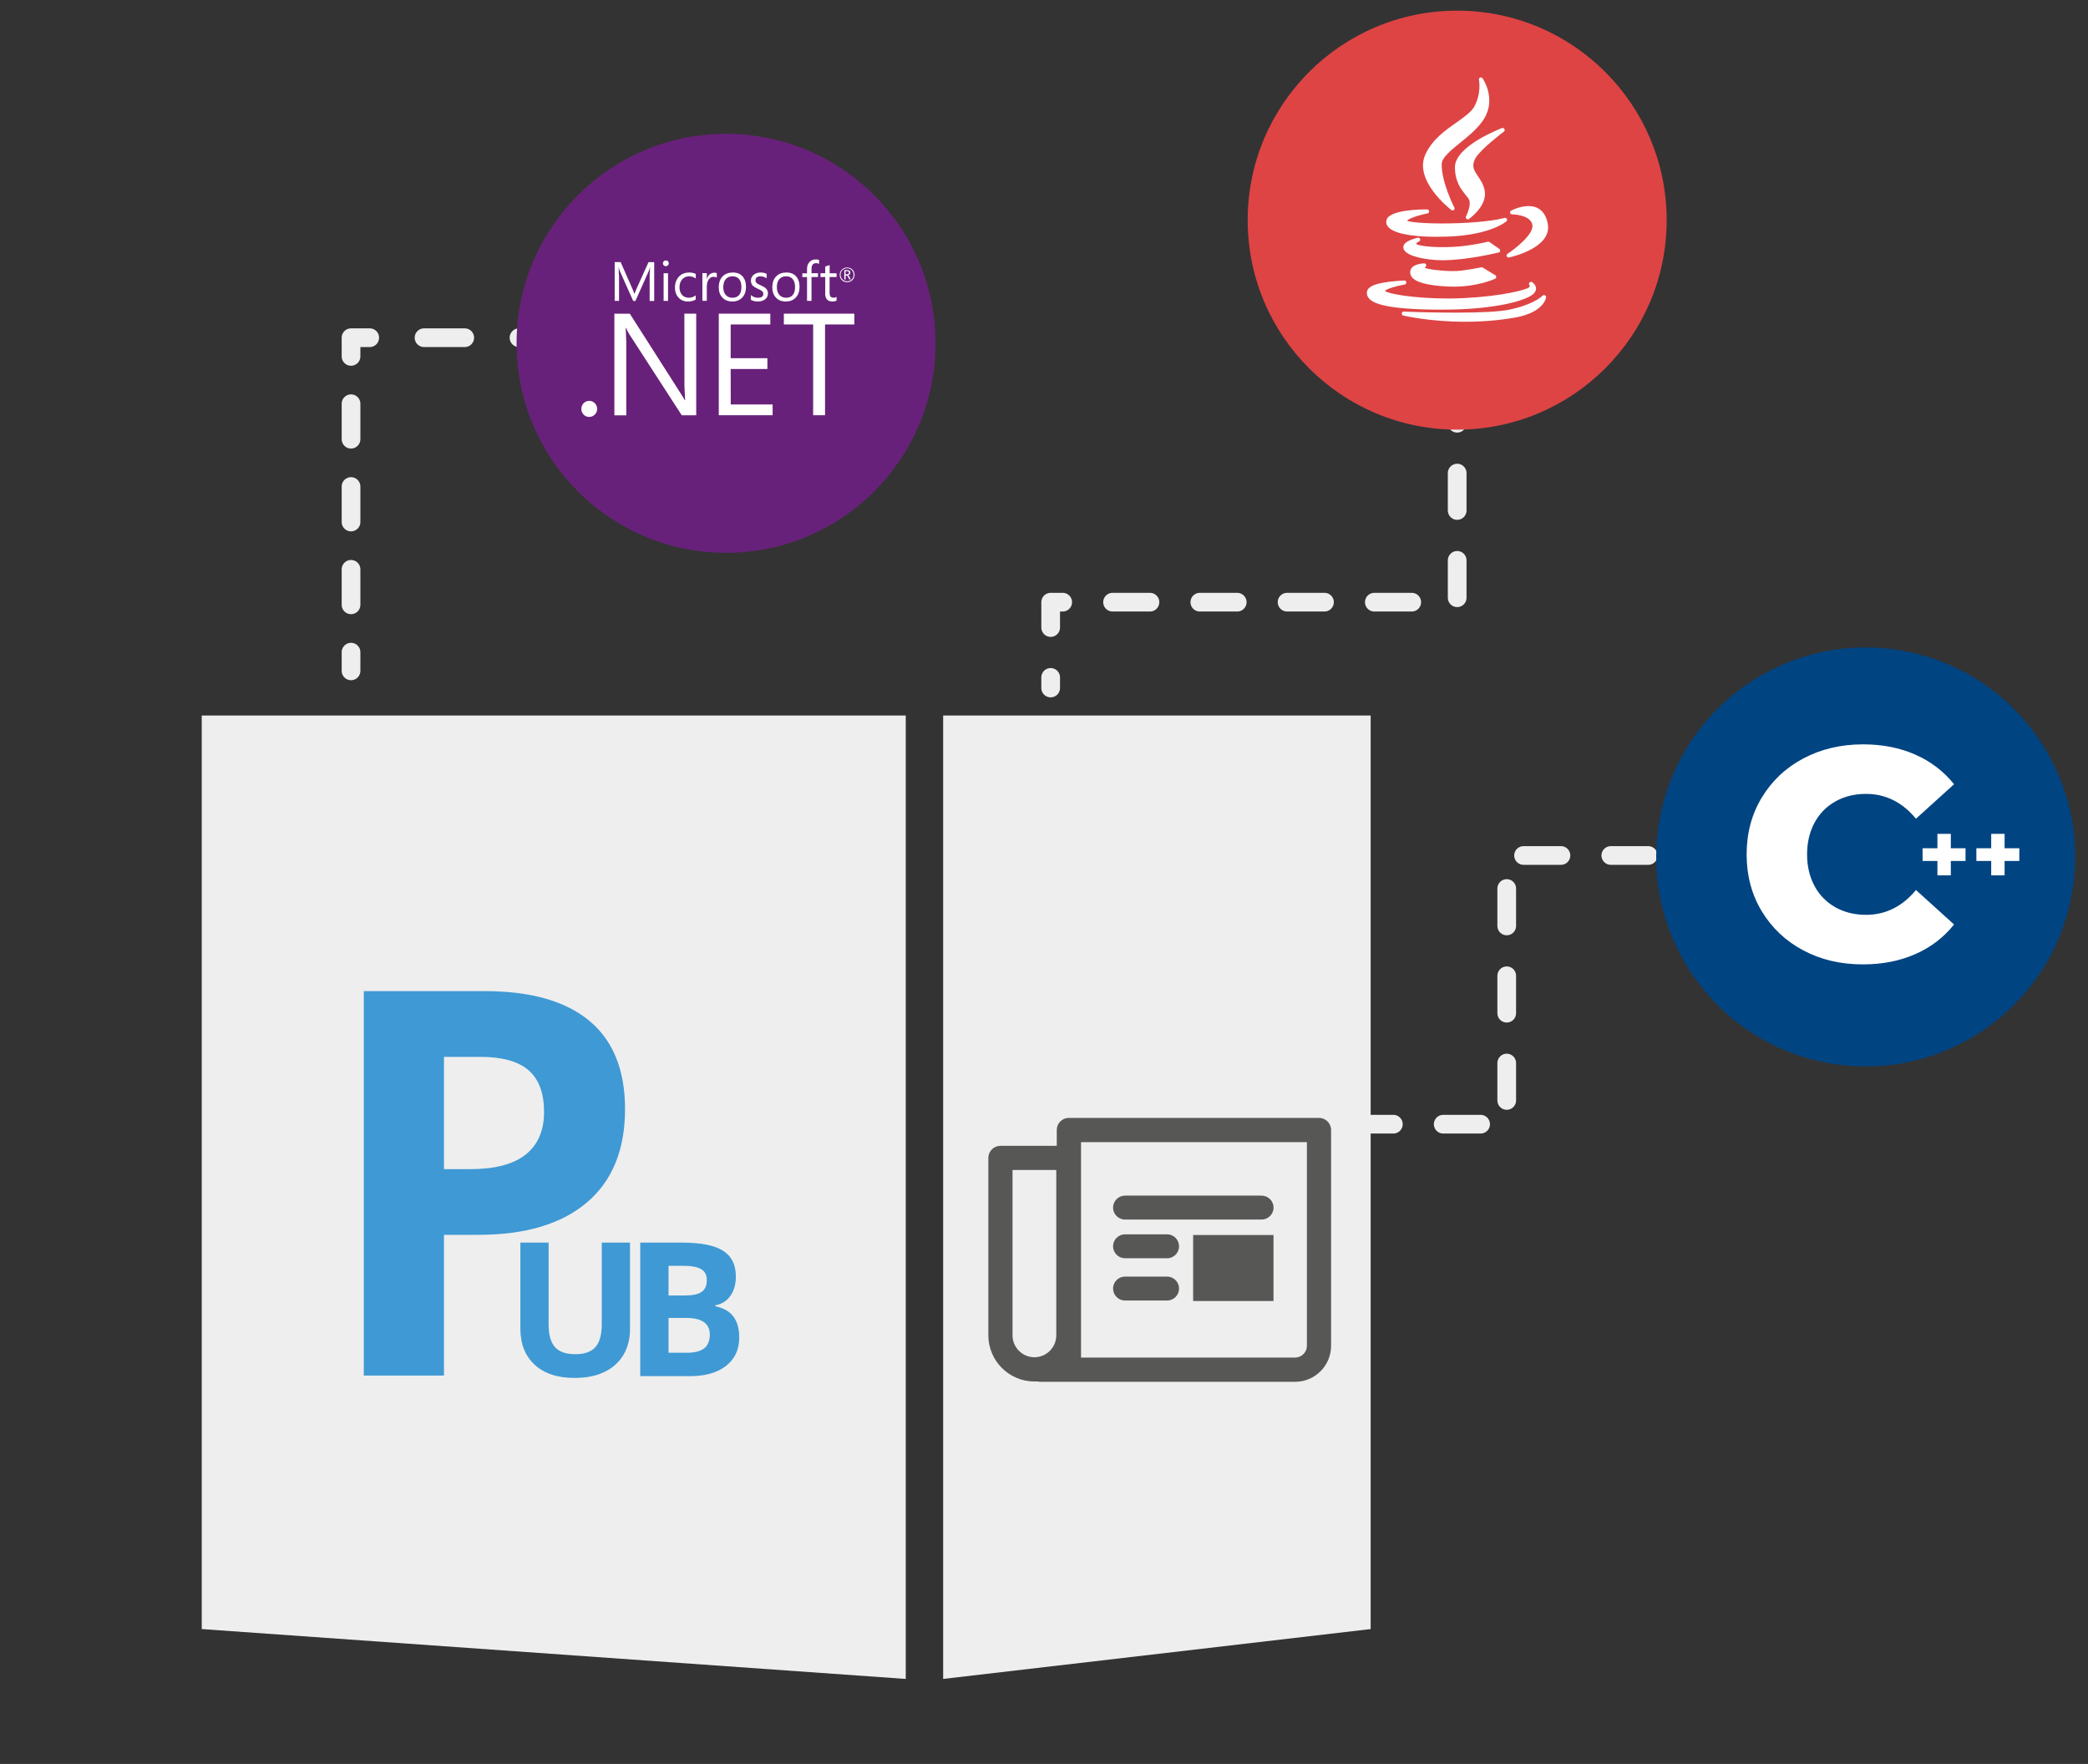 <?xml version="1.0" encoding="utf-8"?>
<!-- Generator: Adobe Illustrator 25.0.1, SVG Export Plug-In . SVG Version: 6.00 Build 0)  -->
<svg xmlns="http://www.w3.org/2000/svg" xmlns:xlink="http://www.w3.org/1999/xlink" version="1.1" id="Layer_1" x="0px" y="0px" viewBox="0 0 335 283" style="enable-background:new 0 0 335 283;" xml:space="preserve">
<rect x="0" y="0" width="335" height="283" fill="#333333" stroke="none"/>
<style type="text/css">
	.st0{fill:#EEEEEE;}
	
		.st1{fill:none;stroke:#EEEEEE;stroke-width:3;stroke-linecap:round;stroke-linejoin:round;stroke-miterlimit:10;stroke-dasharray:6,8;}
	.st2{fill:none;stroke:#EEEEEE;stroke-width:3;stroke-linecap:round;stroke-linejoin:round;}
	.st3{fill:none;stroke:#EEEEEE;stroke-width:3;stroke-linecap:round;stroke-linejoin:round;stroke-dasharray:6.53,8.707;}
	.st4{fill:none;stroke:#EEEEEE;stroke-width:3;stroke-linecap:round;stroke-linejoin:round;stroke-dasharray:5.694,7.591;}
	.st5{fill:#68217A;}
	.st6{fill:#DE4444;}
	.st7{fill:#FFFFFF;}
	.st8{fill:#004482;}
	.st9{fill:#3F99D4;}
	.st10{fill:#575756;}
</style>
<g id="Aspose.PUB">
	<polygon class="st0" points="145.32,269.36 32.37,261.36 32.37,114.79 145.32,114.79  "/>
	<polygon class="st0" points="151.32,269.36 219.91,261.36 219.91,114.79 151.32,114.79  "/>
	<g id="lines_20_">
		<polyline class="st1" points="233.79,61.9 233.79,96.61 168.57,96.61 168.57,110.38   "/>
		<polyline class="st1" points="292.44,137.25 241.74,137.25 241.74,180.36 217.77,180.36   "/>
		<g>
			<g>
				<line class="st2" x1="101.51" y1="54.18" x2="98.51" y2="54.18"/>
				<line class="st3" x1="89.8" y1="54.18" x2="63.68" y2="54.18"/>
				<polyline class="st2" points="59.32,54.18 56.32,54.18 56.32,57.18     "/>
				<line class="st4" x1="56.32" y1="64.77" x2="56.32" y2="100.83"/>
				<line class="st2" x1="56.32" y1="104.63" x2="56.32" y2="107.63"/>
			</g>
		</g>
	</g>
	<g id="circles_20_">
		<circle class="st5" cx="116.49" cy="55.08" r="33.61"/>
		<circle class="st6" cx="233.79" cy="35.32" r="33.61"/>
		<g id="java_19_">
			<path id="XMLID_161_" class="st7" d="M233.65,19.67c-1.81,1.27-3.86,2.72-4.96,5.11c-1.91,4.17,3.91,8.71,4.16,8.91     c0.06,0.04,0.13,0.07,0.2,0.07c0.07,0,0.15-0.03,0.21-0.07c0.12-0.1,0.15-0.26,0.08-0.39c-0.02-0.04-2.11-4.1-2.03-7.01     c0.03-1.01,1.45-2.16,2.95-3.38c1.38-1.12,2.94-2.38,3.85-3.86c2-3.26-0.22-6.46-0.25-6.49c-0.09-0.12-0.25-0.17-0.39-0.11     s-0.22,0.21-0.18,0.36c0,0.02,0.44,2.14-0.77,4.32C236,18.02,234.91,18.78,233.65,19.67z"/>
			<path id="XMLID_160_" class="st7" d="M241.28,21.11c0.13-0.1,0.17-0.27,0.09-0.41s-0.25-0.2-0.4-0.15     c-0.31,0.12-7.54,2.9-7.54,6.27c0,2.32,0.99,3.55,1.71,4.44c0.28,0.35,0.53,0.65,0.61,0.91c0.23,0.75-0.31,2.09-0.54,2.55     c-0.07,0.13-0.03,0.29,0.08,0.39c0.06,0.05,0.13,0.08,0.21,0.08c0.06,0,0.13-0.02,0.18-0.06c0.12-0.09,3.04-2.15,2.51-4.63     c-0.19-0.94-0.66-1.63-1.07-2.24c-0.63-0.94-1.09-1.62-0.4-2.88C237.56,23.92,241.25,21.14,241.28,21.11z"/>
			<path id="XMLID_159_" class="st7" d="M222.47,35.24c-0.12,0.37-0.07,0.74,0.17,1.06c0.78,1.09,3.56,1.69,7.81,1.69l0,0     c0.58,0,1.19-0.01,1.81-0.03c6.8-0.24,9.33-2.36,9.43-2.45c0.11-0.1,0.14-0.26,0.07-0.39c-0.07-0.13-0.22-0.2-0.37-0.16     c-2.4,0.65-6.87,0.89-9.98,0.89c-3.47,0-5.24-0.25-5.67-0.43c0.22-0.31,1.59-0.85,3.29-1.18c0.16-0.03,0.27-0.18,0.26-0.35     c-0.02-0.16-0.15-0.29-0.32-0.29C227.98,33.58,222.99,33.66,222.47,35.24z"/>
			<path id="XMLID_158_" class="st7" d="M245.24,33.06c-1.4,0-2.73,0.7-2.79,0.73c-0.13,0.07-0.2,0.22-0.16,0.36     s0.16,0.24,0.31,0.24c0.03,0,2.99,0.02,3.26,1.72c0.24,1.46-2.8,3.83-4,4.62c-0.13,0.09-0.18,0.25-0.12,0.39     c0.05,0.12,0.17,0.2,0.3,0.2c0.02,0,0.04,0,0.07-0.01c0.28-0.06,6.92-1.52,6.22-5.39C247.9,33.56,246.41,33.06,245.24,33.06z"/>
			<path id="XMLID_157_" class="st7" d="M240.69,40.26c0.02-0.12-0.03-0.25-0.13-0.32l-1.59-1.11c-0.08-0.05-0.18-0.07-0.27-0.05     c-0.02,0-1.68,0.44-4.1,0.71c-0.96,0.11-2.03,0.16-3.11,0.16c-2.42,0-4-0.28-4.23-0.49c-0.03-0.06-0.02-0.09-0.02-0.1     c0.04-0.12,0.27-0.25,0.41-0.31c0.16-0.06,0.25-0.23,0.2-0.39s-0.22-0.26-0.38-0.22c-1.6,0.39-2.38,0.92-2.32,1.6     c0.1,1.2,2.88,1.82,5.23,1.98c0.34,0.02,0.7,0.03,1.09,0.03l0,0c3.91,0,8.92-1.23,8.97-1.24     C240.57,40.48,240.66,40.38,240.69,40.26z"/>
			<path id="XMLID_156_" class="st7" d="M228.68,42.84c0.12-0.08,0.17-0.23,0.13-0.36c-0.04-0.14-0.17-0.23-0.32-0.23     c-0.21,0.01-2.09,0.09-2.23,1.29c-0.04,0.36,0.06,0.68,0.3,0.97c0.68,0.8,2.5,1.28,5.57,1.45c0.36,0.02,0.73,0.03,1.1,0.03     c3.91,0,6.54-1.22,6.65-1.27s0.18-0.16,0.18-0.27c0.01-0.12-0.05-0.23-0.15-0.29l-2.01-1.23c-0.07-0.04-0.15-0.06-0.23-0.04     c-0.01,0-1.29,0.27-3.22,0.53c-0.36,0.05-0.82,0.07-1.36,0.07c-1.93,0-4.07-0.31-4.48-0.52     C228.62,42.93,228.63,42.88,228.68,42.84z"/>
			<path id="XMLID_155_" class="st7" d="M231.43,49.68c8.95-0.01,13.75-1.6,14.67-2.6c0.33-0.35,0.36-0.69,0.33-0.91     c-0.07-0.54-0.56-0.87-0.62-0.9c-0.13-0.09-0.31-0.06-0.42,0.06c-0.1,0.12-0.11,0.3,0,0.42c0.06,0.07,0.09,0.19-0.08,0.36     c-0.37,0.35-4.1,1.39-10.31,1.71c-0.85,0.04-1.74,0.07-2.65,0.07c-5.56,0-9.63-0.76-10.16-1.21c0.21-0.3,1.65-0.77,3.18-1.04     c0.17-0.03,0.29-0.19,0.26-0.37s-0.19-0.29-0.36-0.27c-0.04,0.01-0.19,0.01-0.36,0.03c-2.53,0.15-5.44,0.5-5.6,1.8     c-0.05,0.4,0.07,0.76,0.35,1.07C220.35,48.66,222.31,49.68,231.43,49.68L231.43,49.68z"/>
			<path id="XMLID_154_" class="st7" d="M247.86,47.37c-0.13-0.06-0.28-0.03-0.37,0.07c-0.01,0.01-1.36,1.42-5.4,2.25     c-1.55,0.31-4.45,0.47-8.64,0.47s-8.18-0.16-8.22-0.17c-0.17-0.01-0.31,0.11-0.33,0.28c-0.02,0.16,0.08,0.32,0.24,0.36     c0.04,0.01,4.22,0.99,9.94,0.99c2.74,0,5.41-0.22,7.93-0.66c4.7-0.82,5.03-3.15,5.04-3.25     C248.06,47.56,247.98,47.42,247.86,47.37z"/>
		</g>
		<path id="NET_20_" class="st7" d="M125.76,52.05h4.7v14.57h1.91V52.05h4.7v-1.73h-11.31V52.05z M117.23,59.2h5.89v-1.73h-5.89    v-5.42h6.36v-1.73h-8.27v16.3h8.64v-1.73h-6.72L117.23,59.2L117.23,59.2z M109.81,61.81l0.11,2.4h-0.05    c-0.11-0.22-0.34-0.58-0.66-1.09l-8.16-12.79h-2.48v16.3h1.91V54.85l-0.09-2.24h0.07c0.14,0.37,0.31,0.71,0.51,1.02l8.41,12.99    h2.32v-16.3h-1.9L109.81,61.81L109.81,61.81z M94.52,64.32c-0.35,0-0.64,0.12-0.89,0.38c-0.24,0.25-0.36,0.55-0.36,0.91    c0,0.34,0.13,0.66,0.36,0.9c0.24,0.25,0.54,0.38,0.89,0.38c0.36,0,0.66-0.13,0.91-0.38s0.38-0.56,0.38-0.91s-0.13-0.65-0.38-0.91    c-0.24-0.25-0.57-0.39-0.91-0.38 M132.39,47.06c0,0.87,0.39,1.31,1.16,1.31c0.28,0,0.5-0.05,0.67-0.14v-0.61    c-0.13,0.1-0.3,0.15-0.46,0.14c-0.24,0-0.4-0.06-0.51-0.19c-0.1-0.12-0.15-0.34-0.15-0.63v-2.5h1.12v-0.6h-1.11v-1.31l-0.71,0.23    v1.08h-0.76v0.6h0.76v2.63L132.39,47.06z M129.49,48.27h0.71v-3.83h1.04v-0.6h-1.04v-0.68c0-0.63,0.25-0.94,0.74-0.94    c0.16,0,0.33,0.04,0.47,0.12V41.7c-0.13-0.06-0.3-0.08-0.52-0.08c-0.38,0-0.7,0.11-0.96,0.36c-0.3,0.28-0.45,0.66-0.45,1.15v0.72    h-0.75v0.6h0.75v3.84L129.49,48.27z M124.64,46.07c0-0.57,0.14-1,0.42-1.31c0.27-0.29,0.62-0.43,1.06-0.43    c0.45,0,0.8,0.14,1.05,0.43c0.26,0.3,0.39,0.73,0.39,1.3c0,0.54-0.11,0.97-0.36,1.26c-0.24,0.3-0.6,0.45-1.07,0.45    c-0.45,0-0.81-0.15-1.08-0.45C124.77,47.02,124.64,46.6,124.64,46.07 M127.68,47.73c0.4-0.43,0.6-0.99,0.6-1.7    c0-0.72-0.19-1.28-0.56-1.7c-0.37-0.41-0.89-0.61-1.55-0.61c-0.67,0-1.21,0.2-1.61,0.59c-0.43,0.42-0.65,1.02-0.65,1.79    c0,0.68,0.19,1.22,0.57,1.63c0.39,0.43,0.92,0.64,1.59,0.64C126.75,48.37,127.29,48.16,127.68,47.73 M122.8,47.98    c0.27-0.22,0.42-0.56,0.41-0.9c0-0.33-0.11-0.6-0.33-0.81c-0.17-0.17-0.44-0.33-0.82-0.49c-0.34-0.14-0.56-0.27-0.67-0.37    c-0.12-0.11-0.18-0.26-0.18-0.46c0-0.18,0.07-0.33,0.21-0.45s0.33-0.17,0.57-0.17c0.38,0,0.71,0.11,1.01,0.32v-0.72    c-0.28-0.14-0.6-0.21-0.95-0.21c-0.45,0-0.84,0.12-1.13,0.37s-0.44,0.55-0.44,0.92c0,0.33,0.09,0.6,0.28,0.8    c0.16,0.17,0.42,0.34,0.79,0.5c0.36,0.16,0.6,0.29,0.73,0.41s0.19,0.26,0.19,0.43c0,0.41-0.28,0.62-0.85,0.62    c-0.42,0-0.81-0.14-1.15-0.43v0.76c0.31,0.18,0.68,0.27,1.1,0.27C122.09,48.37,122.5,48.24,122.8,47.98 M116.46,44.76    c0.26-0.29,0.63-0.43,1.06-0.43c0.45,0,0.8,0.14,1.05,0.43c0.26,0.3,0.38,0.73,0.38,1.3c0,0.54-0.11,0.97-0.36,1.26    c-0.24,0.3-0.6,0.45-1.07,0.45c-0.45,0-0.81-0.15-1.08-0.45s-0.4-0.71-0.4-1.25C116.05,45.5,116.19,45.06,116.46,44.76     M117.48,48.37c0.68,0,1.21-0.21,1.61-0.64s0.6-0.99,0.6-1.7c0-0.72-0.19-1.28-0.56-1.7c-0.37-0.41-0.89-0.61-1.55-0.61    c-0.67,0-1.21,0.2-1.61,0.59c-0.43,0.42-0.65,1.02-0.65,1.79c0,0.68,0.19,1.22,0.57,1.63C116.28,48.15,116.81,48.37,117.48,48.37     M113.9,43.99c-0.22,0.17-0.38,0.43-0.48,0.75h-0.02v-0.92h-0.71v4.44h0.71v-2.25c0-0.52,0.11-0.92,0.33-1.21    c0.2-0.26,0.44-0.39,0.73-0.39c0.24,0,0.42,0.05,0.54,0.14v-0.74c-0.1-0.04-0.24-0.06-0.43-0.06    C114.33,43.76,114.1,43.84,113.9,43.99 M110.4,48.37c0.47,0,0.88-0.1,1.22-0.31v-0.67c-0.34,0.25-0.7,0.38-1.09,0.38    c-0.45,0-0.82-0.15-1.1-0.45c-0.27-0.3-0.41-0.71-0.41-1.23c0-0.54,0.15-0.97,0.45-1.29c0.28-0.31,0.65-0.47,1.1-0.47    c0.38,0,0.75,0.12,1.06,0.35v-0.73c-0.3-0.15-0.64-0.23-1.03-0.23c-0.7,0-1.27,0.22-1.68,0.67s-0.63,1.04-0.63,1.76    c0,0.65,0.19,1.18,0.57,1.59C109.25,48.17,109.77,48.38,110.4,48.37 M106.47,48.28h0.71v-4.44h-0.71V48.28L106.47,48.28z     M106.83,42.71c0.12,0,0.24-0.05,0.33-0.14c0.09-0.09,0.14-0.21,0.14-0.33c0-0.12-0.05-0.24-0.14-0.33s-0.21-0.13-0.33-0.13    c-0.13,0-0.24,0.04-0.33,0.13c-0.09,0.09-0.14,0.2-0.14,0.33c0,0.14,0.05,0.25,0.14,0.33C106.59,42.67,106.71,42.71,106.83,42.71     M99.29,44.11l-0.03-1.21h0.02c0.06,0.29,0.13,0.5,0.19,0.64l2.12,4.74h0.36l2.13-4.78c0.05-0.13,0.12-0.33,0.19-0.6h0.02    l-0.06,1.2v4.18h0.73v-6.22h-0.91l-1.95,4.31c-0.08,0.17-0.17,0.42-0.3,0.76h-0.03c-0.05-0.17-0.14-0.42-0.28-0.74l-1.91-4.34    h-0.96v6.22h0.7v-4.16H99.29z M136.65,44.83c-0.2,0.2-0.45,0.3-0.74,0.3c-0.29,0-0.54-0.1-0.74-0.3s-0.31-0.45-0.31-0.75    c0-0.29,0.1-0.54,0.3-0.74c0.2-0.2,0.45-0.3,0.75-0.3c0.28-0.01,0.54,0.1,0.74,0.3s0.31,0.47,0.3,0.75    C136.96,44.39,136.85,44.64,136.65,44.83 M135.92,42.92c-0.32-0.01-0.62,0.11-0.85,0.34c-0.22,0.22-0.35,0.52-0.34,0.84    c0,0.34,0.11,0.61,0.34,0.84s0.51,0.33,0.84,0.33c0.32,0.01,0.62-0.11,0.85-0.34c0.23-0.23,0.34-0.5,0.34-0.84    s-0.11-0.63-0.34-0.84C136.54,43.03,136.24,42.92,135.92,42.92 M135.89,44.01h-0.23V43.5h0.19c0.13,0,0.22,0.02,0.28,0.07    c0.05,0.04,0.07,0.1,0.07,0.19C136.2,43.93,136.1,44.01,135.89,44.01 M136.05,44.15L136.05,44.15c0.12-0.03,0.22-0.08,0.28-0.15    c0.07-0.07,0.1-0.17,0.1-0.26c0-0.11-0.04-0.21-0.12-0.28c-0.1-0.09-0.24-0.13-0.43-0.13h-0.42v1.5h0.21V44.2h0.14    c0.1,0,0.19,0.09,0.27,0.27l0.16,0.36h0.26l-0.2-0.4C136.22,44.26,136.13,44.17,136.05,44.15"/>
		
			<ellipse transform="matrix(0.16 -0.987 0.987 0.16 115.737 410.995)" class="st8" cx="299.4" cy="137.48" rx="33.61" ry="33.61"/>
		<g id="CPP_10_">
			<g>
				<path class="st7" d="M289.33,152.48c-2.83-1.5-5.05-3.6-6.67-6.28c-1.62-2.68-2.43-5.73-2.43-9.12c0-3.4,0.81-6.44,2.43-9.12      c1.62-2.68,3.84-4.78,6.67-6.28s6.02-2.26,9.58-2.26c3.11,0,5.9,0.55,8.39,1.65c2.49,1.1,4.56,2.69,6.21,4.75l-6.11,5.53      c-2.2-2.65-4.87-3.98-8.01-3.98c-1.84,0-3.49,0.4-4.92,1.21c-1.44,0.81-2.56,1.95-3.35,3.42s-1.19,3.16-1.19,5.07      s0.4,3.6,1.19,5.07s1.91,2.61,3.35,3.42s3.08,1.21,4.92,1.21c3.14,0,5.81-1.33,8.01-3.98l6.11,5.53      c-1.65,2.07-3.72,3.66-6.21,4.75c-2.49,1.1-5.29,1.65-8.39,1.65C295.35,154.73,292.16,153.98,289.33,152.48z"/>
			</g>
			<g>
				<path class="st7" d="M315.35,138.13h-2.36v2.31h-2.15v-2.31h-2.38v-2.04h2.38v-2.31h2.15v2.31h2.36V138.13z"/>
				<path class="st7" d="M323.98,138.13h-2.36v2.31h-2.15v-2.31h-2.38v-2.04h2.38v-2.31h2.15v2.31h2.36V138.13z"/>
			</g>
		</g>
	</g>
	<g>
		<g>
			<path class="st9" d="M100.28,177.94c0,6.53-2.04,11.52-6.12,14.98c-4.08,3.46-9.88,5.19-17.41,5.19h-5.52v22.58H58.37v-61.68     h19.38c7.36,0,12.96,1.58,16.79,4.75C98.37,166.94,100.28,171.66,100.28,177.94z M71.23,187.57h4.23c3.96,0,6.92-0.78,8.88-2.34     c1.96-1.56,2.95-3.84,2.95-6.83c0-3.01-0.82-5.24-2.47-6.68c-1.65-1.44-4.23-2.16-7.74-2.16h-5.85V187.57z"/>
		</g>
		<g>
			<path class="st9" d="M101.08,199.36v13.86c0,1.58-0.35,2.97-1.06,4.16s-1.73,2.1-3.07,2.74s-2.92,0.95-4.75,0.95     c-2.75,0-4.89-0.71-6.42-2.12c-1.52-1.41-2.29-3.34-2.29-5.79v-13.8h4.53v13.11c0,1.65,0.33,2.86,1,3.63s1.76,1.16,3.3,1.16     c1.48,0,2.56-0.39,3.23-1.16c0.67-0.78,1-2,1-3.66v-13.08H101.08z"/>
			<path class="st9" d="M102.72,199.36h6.67c3.04,0,5.24,0.43,6.61,1.3c1.37,0.86,2.06,2.24,2.06,4.12c0,1.28-0.3,2.33-0.9,3.15     s-1.4,1.31-2.4,1.48v0.15c1.36,0.3,2.34,0.87,2.94,1.7s0.9,1.93,0.9,3.31c0,1.95-0.71,3.48-2.12,4.57s-3.33,1.64-5.75,1.64h-8.01     V199.36z M107.26,207.84h2.64c1.23,0,2.12-0.19,2.67-0.57s0.83-1.01,0.83-1.89c0-0.82-0.3-1.41-0.9-1.76s-1.55-0.54-2.85-0.54     h-2.39V207.84z M107.26,211.45v5.58h2.96c1.25,0,2.17-0.24,2.77-0.72s0.89-1.21,0.89-2.2c0-1.78-1.27-2.67-3.81-2.67H107.26z"/>
		</g>
	</g>
	<g id="Shape_1_">
		<g>
			<g>
				<path class="st10" d="M207.79,221.69h-40.74c-2.03,0-2.33-1.28-2.36-1.84c-0.01-0.19-0.05-1.84,1.96-2.08      c1.76-0.21,2.56-0.49,2.9-0.66v-35.82c0-1.07,0.87-1.94,1.94-1.94h40.13c1.07,0,1.94,0.87,1.94,1.94v34.61      C213.57,219.1,210.97,221.69,207.79,221.69z M173.43,217.8h34.36c1.04,0,1.89-0.85,1.89-1.89v-32.67h-36.24v34.34      C173.44,217.65,173.43,217.73,173.43,217.8z"/>
			</g>
			<g>
				<path class="st10" d="M165.97,221.64c-4.08,0-7.4-3.32-7.4-7.41v-28.46c0-1.07,0.87-1.94,1.94-1.94h10.92      c1.07,0,1.94,0.87,1.94,1.94v28.46C173.37,218.31,170.05,221.64,165.97,221.64z M162.45,187.71v26.52      c0,1.94,1.58,3.52,3.51,3.52c1.94,0,3.51-1.58,3.51-3.52v-26.52H162.45z"/>
			</g>
		</g>
		<g>
			<g>
				<rect x="191.43" y="198.14" class="st10" width="12.89" height="10.59"/>
			</g>
			<g>
				<path class="st10" d="M202.4,195.66H180.5c-1.06,0-1.92-0.87-1.92-1.92v0c0-1.06,0.87-1.92,1.92-1.92h21.91      c1.06,0,1.92,0.87,1.92,1.92v0C204.33,194.8,203.46,195.66,202.4,195.66z"/>
			</g>
			<g>
				<path class="st10" d="M187.25,198.03h-6.75c-1.06,0-1.92,0.87-1.92,1.92v0c0,1.06,0.87,1.92,1.92,1.92h6.75      c1.06,0,1.92-0.87,1.92-1.92v0C189.17,198.9,188.31,198.03,187.25,198.03z"/>
			</g>
			<g>
				<path class="st10" d="M187.25,204.81h-6.75c-1.06,0-1.92,0.87-1.92,1.92v0c0,1.06,0.87,1.92,1.92,1.92h6.75      c1.06,0,1.92-0.87,1.92-1.92v0C189.17,205.68,188.31,204.81,187.25,204.81z"/>
			</g>
		</g>
	</g>
</g>
<g>
</g>
<g>
</g>
<g>
</g>
<g>
</g>
<g>
</g>
</svg>
